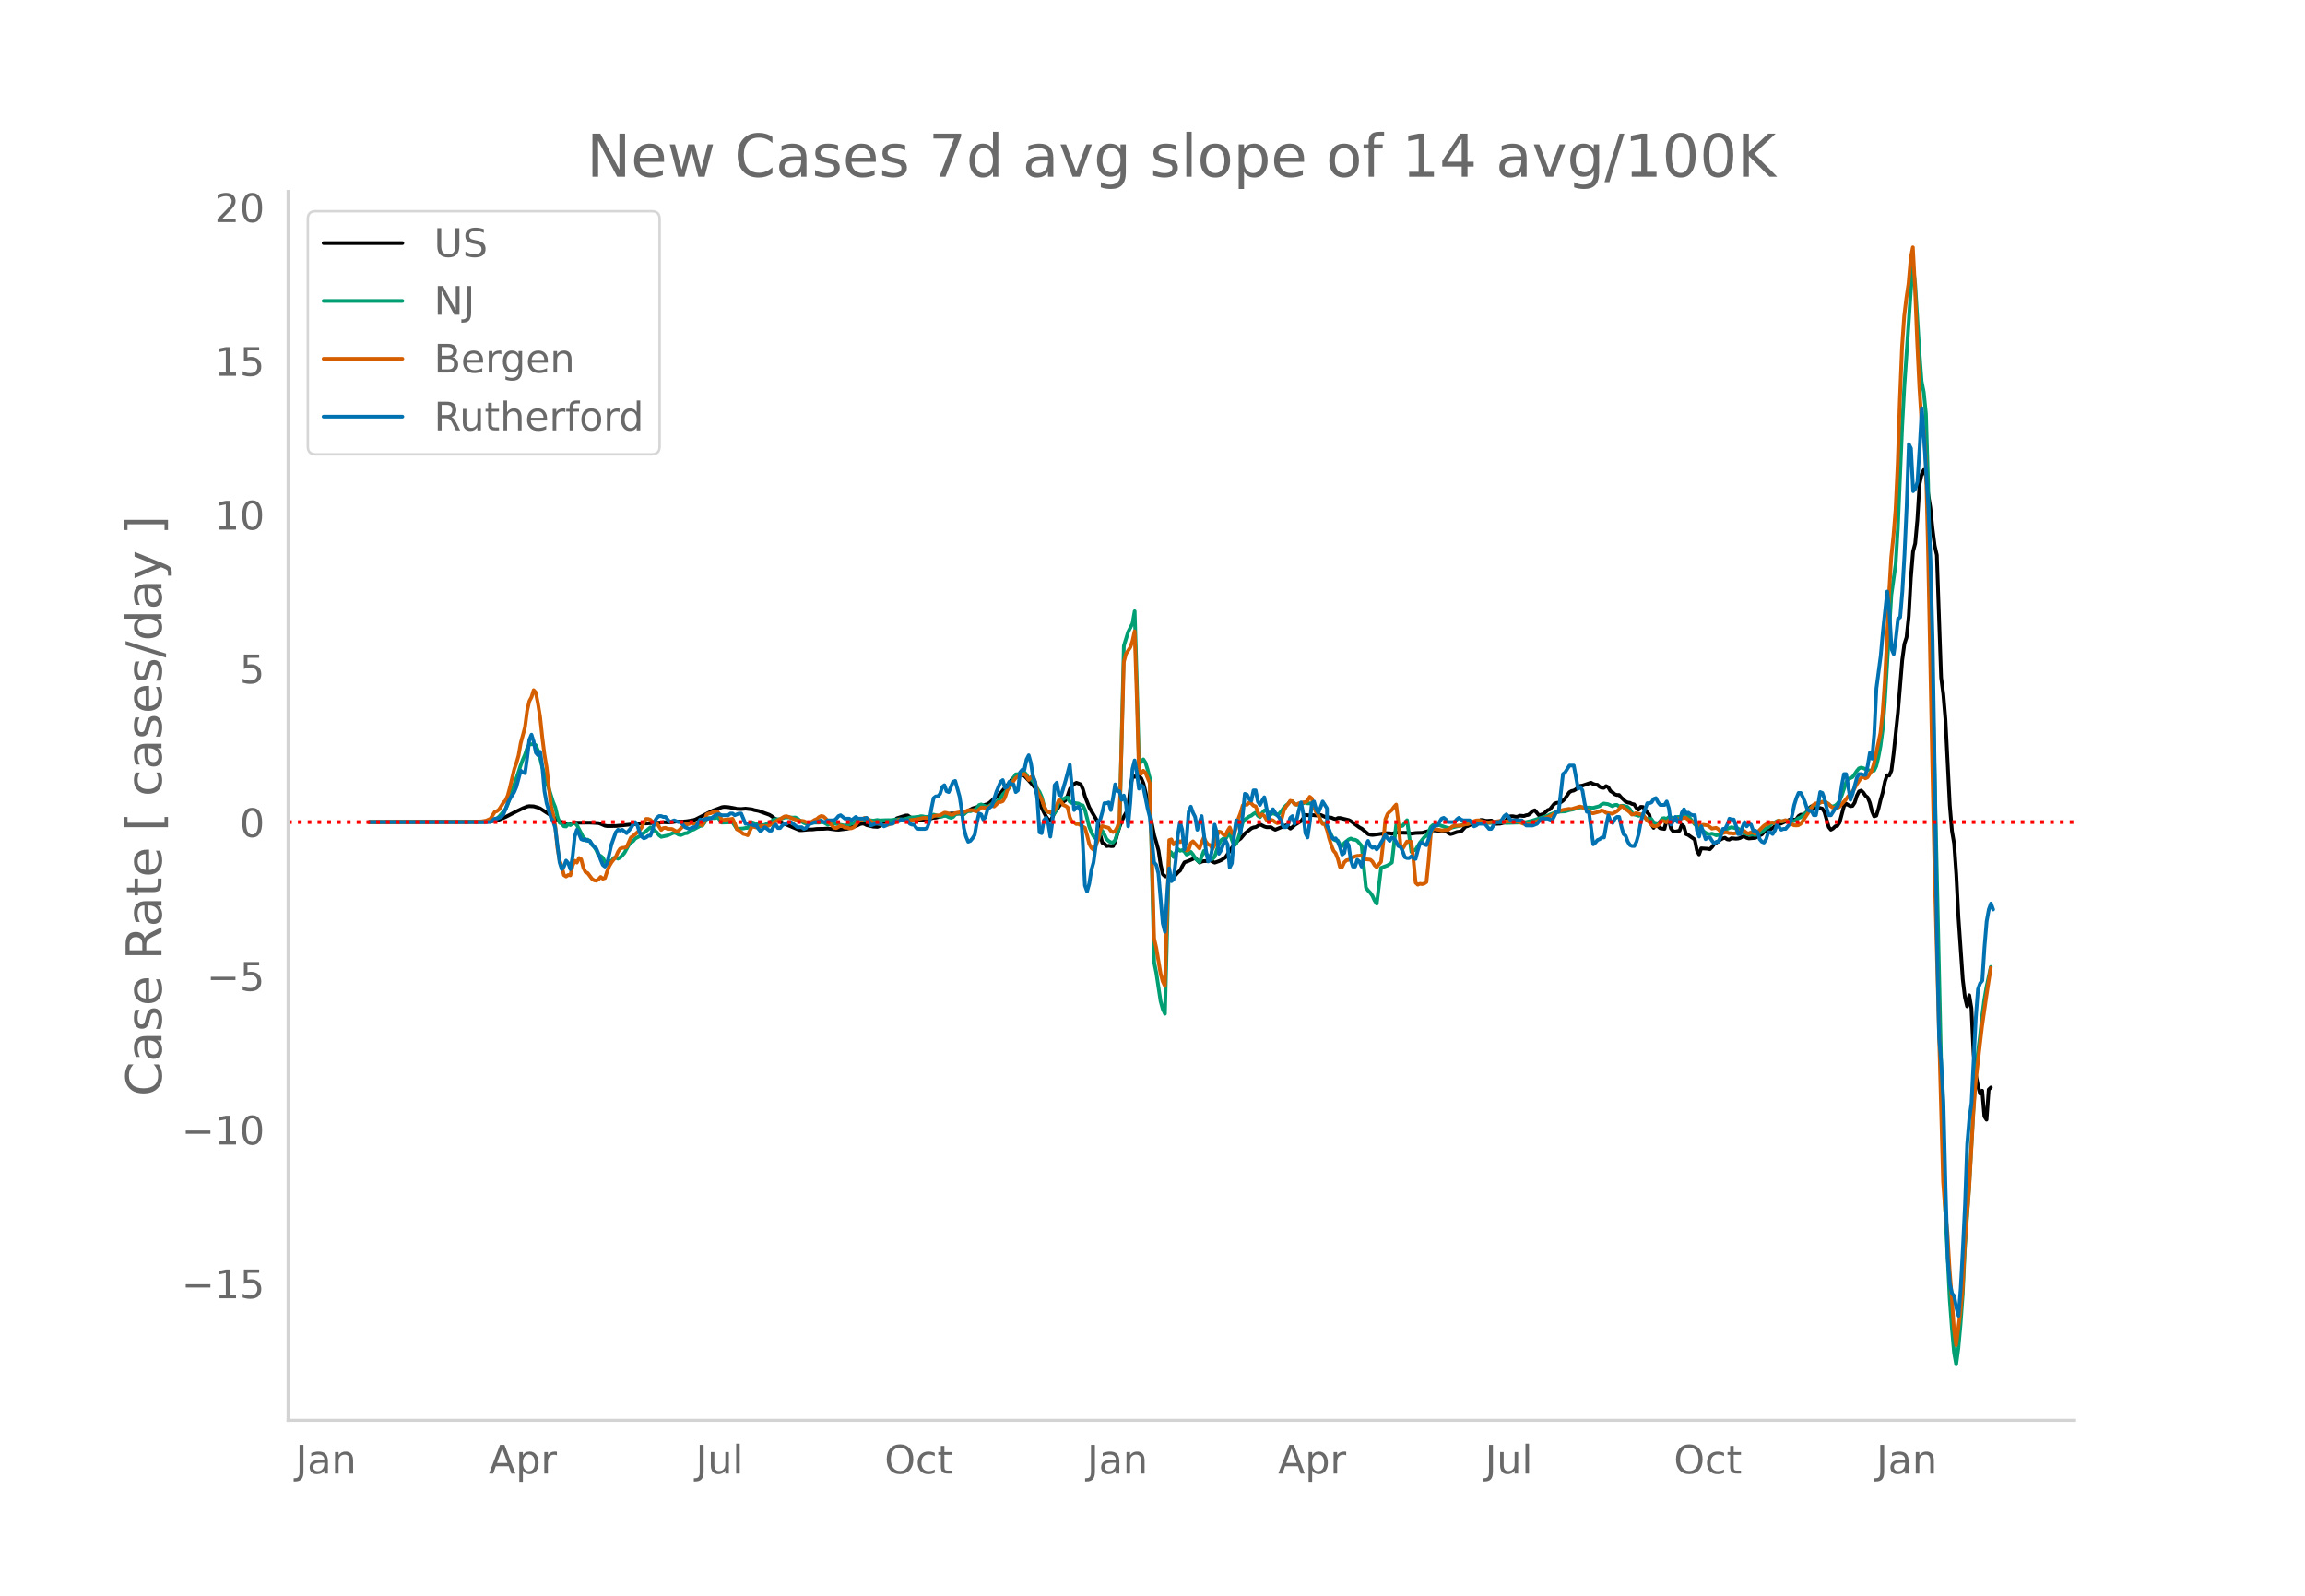 <svg height="864" viewBox="0 0 936 648" width="1248" xmlns="http://www.w3.org/2000/svg" xmlns:xlink="http://www.w3.org/1999/xlink"><defs><style>*{stroke-linecap:butt;stroke-linejoin:round}</style></defs><g id="figure_1"><path d="M0 648h936V0H0z" style="fill:#fff" id="patch_1"/><g id="axes_1"><path d="M117 576.72h725.4V77.76H117z" style="fill:none" id="patch_2"/><path clip-path="url(#pe0f7830729)" d="m149.973 333.818 46.54-.107 2.633-.124 1.757-.278 1.756-.47 2.634-1.086 4.39-2.266 2.635-1.272 1.756-.72.878-.144 1.756.08 1.757.5.878.36 5.268 3.397 2.635 1.812 2.634.866.878.173.878-.024 1.756-.441 6.147-.04 3.513.19.878.302 1.756.777.878.143 3.512-.035 10.538-1.078 1.756.043 2.634-.18 3.512-.211.879-.138 2.634.143 2.634-.39 2.635.031 1.756-.175 2.634-.446.878-.327 7.025-3.586 1.756-.617 1.756-.69.878-.141 1.757.106 2.634.466.878.24 1.756.055 1.756-.165 2.635.312.878.29 1.756.33 4.39 1.574.879.534.878.7 2.634 1.607 1.756.831 6.147 2.589.878.003 2.634-.271 1.757-.029 1.756-.208 2.634-.036 1.756-.118 3.513.45.878.041 3.512-.424.878-.255.878-.403.879-.26.878-.14 1.756-.856.878-.189.878.152.878.49 2.634.617 1.757.103 1.756-.756 1.756-.96 1.756-.06.878-.224 1.757-1.523 3.512-1.107.878-.031 1.756 1.261 2.635.567 2.634.021 1.756-.343.878-.363.878-.19.878-.052 4.39-1.121.879-.394.878-.165 2.634.03.879-.01.878.132.878-.18.878-.61 2.634-1.467 6.147-1.76.878-.653 1.756-1.586 1.756-1.307.878-.866.879-1.18 2.634-3.018.878-1.195.878-.869.878-.66.878-.4.878-.137.879.07.878.435 1.756 1.88 1.756 1.97.878 1.117 1.756 6.247 1.757 3.598.878 1.64.878 1.234.878.473.878-1.593.878-1.923.878-.962.878-1.39.878-1.047.878-.836.879-.572.878-1.985.878-2.604.878-1.252.878-.763.878-.49 1.756.64.878 1.897.878 3.049 1.757 4.48 3.512 6.006.878 4.874.878 3.46.878.368.878.951.879-.137.878.154.878-.021.878-1.954.878-3.183.878-2.764.878-2.255.878-1.896.878-1.544.879-2.67.878-7.712.878-4.68.878.55.878-.415.878.339.878.626.878 2.06.878 3.602 3.513 17.565.878 2.87.878 3.284.878 5.826.878 3.812.878.805.878.116.878-.188.879.667.878-.26 1.756-1.943.878-.736.878-1.8.878-1.517 1.756-.633 2.635-1.157 1.756 1.888.878-.426.878-.171.878-.027 1.756-.332.878.594.879.378 1.756-.617.878-.392 1.756-1.15 2.634-3.994 1.757-2.165.878-.843.878-.63 1.756-2.071 2.634-2.087.878-.347.879-.128 1.756-1.084 1.756.873.878.249 1.756-.008.878.628.878.421 1.757-.742 2.634-1.083 1.756 1.35.878-.647.878-.834 2.635-1.617 1.756-2.446 1.756.166.878-.148 1.756.177 1.757-.198 1.756.766 2.634.342.878.386.878.21.878-.476.878.004 3.513.843.878.457 3.512 2.59.879.447 2.634 2.228.878.237.878.077 1.756-.212 3.513-.501 1.756.059.878.139 1.756-.423 2.634.064 1.757.014.878.226.878.1 1.756-.244 2.634-.09 1.757-.51 1.756-.328.878-.135 1.756.114.878.269.878.133 1.756-.131.879.65.878.474.878-.211 1.756-.64 1.756-.258 1.756-1.91.879-.231.878-.45.878-.266.878.034.878-.095 1.756-1.725.878.02.878.284.878.077 1.757-.138 1.756 1.35 1.756-.081 1.756-.442 1.756-2.437.879-.146.878.01.878.197.878.024.878-.487 1.756.179.878-.334.878-.139.878-.653.879-.855.878-.365 1.756 2.128.878-.367.878-.235 1.756-1.59.878-.297 1.757-2.21.878-.414 1.756-.25.878-.619.878-.895 1.756-2.564.878-.507.878-.175.879-.482.878-.847.878-.583.878-.094 3.512-1.18.878.472.879.289.878.058.878.808.878.407.878.033.878-.706.878.457.878 1.546.878.504.878.798.879.316.878-.014.878 1.015 1.756 1.64.878.401.878.126.878.476.878.156.878 1.41.879.752.878-1.143.878.04.878.967.878 1.27.878.84.878 3.97.878 1.457.878-1.976.878 1.286.879.865 1.756.27.878-3.637.878-.686.878 4.126.878 1.12.878.165 1.756-.39.879-2.42.878.72.878 3.096.878.345 2.634 1.848.878 4.315.878 1.74.879-2.462 2.634.16.878.203.878-.893.878-1.219.878-.545 1.756-1.294.879-.461.878-.245.878.635.878.117.878-.567 1.756.196.878-.067.878-.215.878-.542.879-.142.878.593.878.264 2.634-.215.878-.588 1.756-.803.878-.932.879-.708.878-.372.878-.117.878-.453.878-.739.878-.536 1.756-.629 3.513-1.598.878-.167.878.32.878-.261.878-1.282.878-.575.878-.056.878-.41.879-.834.878-1.432.878-.7.878.692.878.355.878-.251.878-.09.878.241.878 1.351 1.757 6.176.878 1.063.878-.51.878-.86.878-.254.878-1.287 1.756-6.577.878-1.1 1.757 1.03.878-.129.878-1.328.878-2.798.878-1.737.878-.365.878.83.878 1.274.878.715.878 2.101.879 3.507.878 2.053.878-.298.878-2.802.878-3.626.878-3.039.878-4.324.878-2.621.878.166.878-2.056.879-6.806 1.756-16.713 1.756-21.345.878-6.52.878-2.721.878-8.466.878-15.682.879-10.658.878-3.336.878-9.628.878-14.408.878-4.133.878-1.667.878 2.578.878 7.305.878 5.412.878 8.523.879 6.894.878 3.885 1.756 49.8.878 6.6.878 10.452 1.756 34.733.878 10.442.878 5.085.879 12.546.878 17.343 1.756 25.277.878 7.281.878 3.691.878-4.54.878 5.267.878 18.54.878 8.319.879 4.539.878 3.3.878-1.205.878 10.465.878 1.326.878-12.27.878-.832h0" style="fill:none;stroke:#000;stroke-linecap:round;stroke-width:1.5" id="line2d_1"/><path clip-path="url(#pe0f7830729)" d="m149.973 333.816 45.661-.084 1.756-.1 1.756-.287 2.635-1.035.878-.694 2.634-3.068.878-1.952 1.756-5.403 2.635-7.741.878-2.741.878-2.324.878-1.99.878-2.676.878-1.491 1.756-.041.879.415.878 2.164.878 3.186.878 3.627.878 2.79.878 3.255.878 2.5 1.756 5.574.878 2.102.879 3.806.878 2.494.878.36.878 1.067.878.083.878-.999.878.443.878-.603.878-.256.879.852 2.634 5.093.878 1.213.878-.396.878.617.878 1.481.878.776.878 1.483.879 2.053.878.184.878.75.878 1.781.878-.02.878-.452.878.016.878-1.237.878-.133.878.427.879-.458.878-.863.878-1.03 1.756-3.193.878-.96.878-.618.878-1.062 1.756-.932.879-.848.878-.482 2.634-2.264.878.551 1.756 1.513.878 1.121.878.662 1.757-.39.878-.184 1.756-.806.878-.317.878.248.878.527.878.199 1.757-.714.878-.098.878-.522.878-.662.878-.264 2.634-1.438.878-.128.879-1.147.878-1.58.878-.376 1.756.01.878.014.878-.307.878.922.878 1.223 4.39-.159 1.757 2.742 2.634-.206.878-.178.879-.06.878-1.26.878-1.013 1.756.628.878.425 1.756.11.878-.124 2.635-1.488.878-.588.878-.229 1.756.043 1.756-.698 1.757-.111 1.756.165.878-.082.878.421.878.71 1.756 1.112.878.27.878.057 1.757-.46 2.634-.022.878-.181.878.018 1.756 1.033 1.757-.477.878-.023 1.756.368 2.634.517 3.513-1.063 1.756-1.31.878-.07.878.28h1.756l1.756-.017.878.147 1.757-.293.878.2 1.756-.092 1.756-.043.878.03 3.513-.388 1.756.05.878-.144 1.756-.608 1.756-.105 1.757-.164.878-.26.878.03.878.24 1.756-.031.878-.339.878-.54.878.221 1.757.589.878-.086.878-.33.878.178.878.447.878.269.878-.337.878-.98.878-.429.879-.084.878.146.878.274.878-.837.878-.565.878.147 1.756-.628.878-.663.878-1.22.879-.266 1.756.723.878.282 1.756-1.264.878-.122.878-.584 1.756-1.694.879-1.406 2.634-2.759.878-1.435.878-2.588.878-1.377.878-.058.878-.207.879-.354.878-.23.878 1.06.878 1.695.878.12.878.74.878 1.665 1.756 2.77.878 1.997.879 3.35.878 2.3.878.337.878.475.878.8.878-.695.878-1.825.878-2.845.878-1.271.878.264.879-.557.878-.137.878 1.755.878.5.878-.025 1.756.241.878.607.878.137.878 1.798 1.757 6.91.878 2.273.878 1.602.878.921.878.667.878-2.366.878-1.484.878 1.497.878 1.894.879.788.878.548.878.052.878-1.041 1.756-5.484 1.756-73.33 1.757-5.706 1.756-3.398.878-4.965.878 29.043.878 33.033 1.756-1.953.878 1.346.878 2.884.879 3.43 1.756 74.651.878 4.403 1.756 11.555.878 3.182.878 1.858 1.756-66.036.879.594.878 1.843.878-1.812.878-1.42.878.671.878-.274.878.582.878 1.239.878-.378.878-.713.879 1.08.878 1.438.878.958.878.693 1.756-4.535.878 1.157.878.832.878.043.878 1.196.879-.856.878-2.812.878-2.377.878-1.541.878-.687.878.213.878-1.458.878-.94.878 2.834.878 2.237.879-.898.878-2.387 1.756-6.175.878-1.168 1.756-1.249.878-.368.878-.703.879-.526.878 1.31.878.561.878-1.712.878-1.002.878-.012.878 1.016.878.489.878-.365 1.757.746.878-.72.878-.995.878-1.293.878-.898.878-.69.878-1.013.878.036.878 1.04.878.33.879-.217.878-.063 1.756-.622.878.349.878-.03.878.173.878 1.8 1.756 2.614.879 2.414.878 1.046.878-.03 3.512 6.618.878.468.878.056.878 1.67.879.588.878-1.293 1.756-1.415.878-.39.878.442.878.052.878.447 1.757 2.035 1.756 16.972.878 1.178.878.902.878 1.246.878 1.923.878 1.273 1.756-14.558 2.635-.988 1.756-1.185 1.756-15.479.878.292.878.487.878-.24 1.757-2.251 1.756 12.876.878-.534.878-.361 1.756-2.921 1.756-2.179.879-.553.878-1.565.878-2.016.878-.772.878-.1 1.756.137 3.513 1.208.878-.05 4.39-1.062.878-.426.878-.274 2.635-.187.878-.363.878-.165 1.756.147 2.634.325 2.635-.1 1.756-.278 1.756.063 1.756.256 6.147-.192 1.756-.13 2.635-.634 6.146-1.973.878-.438 1.757-.679.878-.371 1.756-.19 1.756-.073 1.756-.511 1.756-.335 1.757-.668 1.756-.15 1.756.174.878-.085 1.756.143 1.757-.467.878-.247.878-.712.878-.342 1.756.274 1.756.81.878-.464.879-.076.878.594.878-.196.878-.04 1.756.484.878.862.878 1.503.878.684.878.19.879.344.878-.185.878-.358.878 1.171.878.884.878-.292.878.135.878 1.21.878.74.878-.298.879-.655.878-1.253.878-.145.878.399.878-.805.878-.015.878.813.878-.593.878-.274.878-.01.879.12.878-1.101.878-.547 3.512 4.463.878.71.878 1.448.879.783.878-.14.878.678.878.503.878.105.878-.21.878.258.878.421.878-.16 2.635-1.76.878-.68 1.756-.69.878.181.878.305h.878l.878.687.878.829.879.314.878.472.878.29.878-.158.878.056.878.21.878-.272 1.756-.889 1.757-1.594.878-.396.878-1.026.878-.739.878-.151.878-.57.878-.257.878.384 1.756-.392.879.233.878.094.878-.123.878.015.878-.471.878-.704.878-.353 2.635-2.136 1.756-2.052 1.756-.936.878-.244.878-.575.878-.41.878.015.878.338 1.757 1.382.878.23.878-.376.878-.722.878-1.17.878-2.052 1.756-5.273.878-1.645.879-.261.878-.436.878-1.139.878-1.342.878-1.066.878-.337.878.236 1.756.706 1.757.462.878-.171.878-1.793.878-3.546.878-4.637.878-6.63.878-11.182 2.634-43.468 1.757-12.518.878-14.436 1.756-41.295.878-16.287 2.634-38.81.879-10.169.878 7.111 1.756 27.936.878 11.675.878 4.358.878 8.799.878 28.344 6.147 273.136.878 22.849 1.756 35.039.878 11.873.878 9.94.879 4.835.878-6.475.878-9.656.878-12.07.878-18.563 1.756-25.535 1.756-31.887.878-12.916.879-9.262.878-6.919.878-8.186.878-6.596.878-5.131 1.756-8.225h0" style="fill:none;stroke:#009e73;stroke-linecap:round;stroke-width:1.5" id="line2d_2"/><path clip-path="url(#pe0f7830729)" d="m149.973 333.816 42.149-.082 3.512-.205 1.756-.287 1.756-.78 1.757-2.773.878-.315.878-.676 1.756-2.76.878-.91.878-1.968.878-3.232 1.757-7.414.878-2.521.878-3.055.878-5.03 1.756-6.566.878-6.71.878-3.806.878-1.647.878-2.829.879.943.878 4.592.878 5.432.878 8.262.878 6.929.878 5.254 1.756 15.43.878 3.499.878 4.954.879 8.842.878 5.036.878 2.323.878 3.629.878.553.878-.615.878.137.878-3.943.878-1.988.879.751.878-1.865.878.526.878 3.464.878 1.736.878.41 1.756 2.344.878.587.878.158.879-.547.878-.977.878.71.878-.266.878-2.72.878-2.173.878-1.482 1.756-2.208.878-2.022.879-1.319.878-.321.878-.068.878-.28 1.756-3.875.878-.601 1.756-1.531.878-.759.879-1.223.878-2.009.878-1.428.878.02.878.329.878.895.878.663.878-.103 1.756 2.7.879-.766.878-.103.878.445 1.756.04 1.756.95.878-.232 2.635-2.644.878.006.878-.15.878-.52.878.48.878.218.878-.294.878.164.878.512.879-1.653.878-2.747.878-.403.878-.144.878-.423.878.082.878-.404.878 1.463.878 2.104 2.635-.335.878-.04.878-.185.878 1.75.878 2.528.878.498 1.756 1.394.878.171.879.376 1.756-3.574 1.756.41.878-.123.878-.369.878-.143.878.136.878-.02.879-.287 1.756-1.237.878-.396.878-.602.878-.369 1.756-1.059.878-.102.879.28 1.756.758 2.634.848.878-.007.878.116 1.756.793.879-.205 1.756-1.1.878-.356.878-.772.878-.444.878.17.878.766.878 1.08 1.757 1.838.878.936.878.144 1.756-1.053.878.28.878.595.878-.014.878.267.878-.007.879-.37.878-.826.878-1.414.878-.615.878-.315.878-.697.878.09.878.614.878.759.878.485.879.007 1.756.54.878.423.878.212.878-.24.878-.088 1.756-.731.878-.075.879-.697.878-.533 1.756.362.878.061 2.634-.362 1.757-.178 2.634-.594.878-.096 1.756.233 1.756-.889.878-.232 1.757-.157 1.756-1.025.878.082 1.756.704.878-.007.878-.588 1.757-.335.878-.184.878.116 1.756-.786 1.756-.04 1.756.56 1.757-1.613.878.027.878.144.878-.007.878-.656.878-.219.878.294.878-.772.878-1.039.878-.007.879-.341.878-1.422.878-2.74.878-1.981.878-.608.878-1.517.878-1.169.878-.56 2.635-1.046.878 1.094.878 1.318.878-1.195.878-.287.878 2.542.878 3.553.878 1.783.878 1.49.879 2.61.878 1.722.878.861.878.075.878-.061.878-.875 1.756-4.175.878.827.878 1.285.879.403.878.567.878 4.004.878 1.954.878.144.878.704.878-.069 2.634 1.606.879 2.993.878 3.567.878 1.6.878.75.878-1.632.878-2.235.878-3.71.878-2.07 2.635.75.878 1.258.878.438.878-.397.878-1.626.878-2.651 1.756-64.383.878-3.314 1.757-2.665.878-2.529.878-3.97.878 26.547.878 30.86.878.532.878-1.305.878.807 1.757 4.223 1.756 63.03.878 3.82 1.756 10.468.878 3.218.878 1.831 1.756-59.216.879-.294.878 2.036 1.756-1.633.878.717.878-.574.878 1.306.878 2.63.878-.266.878-2.713.879-.717 2.634 2.89.878-2.412.878-2.03.878 1.73.878 1.113.878.24.878 1.57.879-1.55.878-3.697.878-1.825.878.24.878.922.878.444.878-1.886.878-1.414.878 2.275.878.67 1.757-6.54.878-2.316.878-3.027.878-.314.878.034.878-.895.878.375.878.923.879.246.878 2.337.878 1.674.878-.738.878.642.878 1.517.878.902.878-.881.878.287.878.69.879.437.878-.205.878-1.483.878-3.375.878-1.626.878-1.114.878-1.299.878.199.878 1.223.878.11.879-.548.878.076.878-.438.878-.027.878-.642.878-1.593.878.725.878 3.355.878 2.248.878 1.408.879 1.886.878 1.448.878.082.878 2.337.878 3.478.878 2.747.878 2.194.878 1.032.878 2.227.878 3.355.879-.027.878-1.859.878-.84.878-.198.878-.37.878-.614.878-.41.878-.192 1.757-.123 1.756 1.504 1.756.143.878.745.878 1.53.878.82.878-1.222.878-.97.879-7.818.878-9.47.878-2.146.878-.916.878-.738.878-1.223.878-.97.878 7.195.878 9.259.878 1.476 1.757-2.89 1.756.136.878 7.373.878 9.204.878.807.878-.39.878.15.878-.239.879-.621.878-8.624.878-10.755.878-2.31.878.253 1.756.28.878.212 2.635-.246.878-.588.878-.779.878-.294 2.634-.048 1.756-.533.879-.054.878-.253 1.756-.977.878-.267.878-.068 3.512.861.879-.014.878-.157.878-.034 2.634-.43 2.634.232 3.513-.075.878.054 2.634.991.878.116 1.756-.198.879-.178 7.902-3.17 1.757-1.326 2.634-.881 2.634-.458.878.116 3.513-1.06.878.288 1.756.902.878.588.878.758.878.24 2.635-.705.878-.505.878.28.878.697 2.634.39 1.757-.95.878-.732.878-1.38.878.308.878.895.878.485.878.717.878.991.878-.157.878-.458 1.757.574.878-.061 1.756 2.412.878.758.878.998.878.642.878.103.878-.403 1.757-1.9.878.246.878.43.878-.738.878-.533.878.52 2.634-.752.879-.061.878-.335.878.048.878.69 2.634 1.353.878-.178.878.8.879.642.878-.492 1.756.266.878.568.878.724 1.756-.294.878.554.878.922.879.71.878-.327.878-.041.878.362.878.014.878.15.878-.178.878-.608 1.756-.396.879.102.878.745.878.3.878-.43.878-.054.878.56.878-.314.878-1.107 1.756-1.743.879-.622.878-.15.878-.567.878-.103.878.349 1.756-1.135.878.356.878-.096.878-.396.879.273.878.601.878.738.878.492.878.048.878-.068.878-.533.878-1.093 4.39-6.642.879-.595.878-.048 1.756-.54.878.055.878.212.879.52.878.942.878.568 1.756.143.878-.471 2.634-2.98.878-1.237 1.757-1.879.878-1.373.878-1.613 1.756-2.603.878-.581.878.69.878-.355 1.757-2.795.878-2.959 2.634-12.28.878-8.124.878-12.443.878-16.646.878-19.502.878-14.746.879-8.378.878-10.837.878-18.82.878-26.02.878-21.293.878-12.504.878-7.312.878-5.979.878-10.12.879-4.51.878 16.407.878 22.064.878 18.286.878 13.817.878 3.56.878 12.846.878 35.014 1.756 88.477.879 40.972 3.512 128.09.878 11.957.878 8.706.878 15.033.878 11.083.878 12.833.879 6.676 1.756-13.57.878-8.685.878-18.115.878-12.061.878-10.53 1.756-31.577.878-12.067 1.757-15.368.878-7.476 1.756-12.313 1.756-11.466h0" style="fill:none;stroke:#d55e00;stroke-linecap:round;stroke-width:1.5" id="line2d_3"/><path clip-path="url(#pe0f7830729)" d="M149.973 333.816h49.173l1.757-1.392h.878l1.756-.696.878-1.044.878-2.089.878-2.436.878-1.74 1.757-2.784.878-2.088 1.756-6.613.878.696.878.348.878-6.264.878-7.309.878-2.088.878 2.784.879 4.525.878 1.044.878-1.393.878 5.917.878 10.093.878 4.872 1.756 5.917.878 1.392.878 2.784 1.757 13.921.878 2.784.878-1.044.878-2.436.878 1.044.878 2.436.878-4.872.878-8.353.879-2.784.878 1.74.878 2.088.878.348.878-.348.878.696h.878l.878 1.393.878 1.044.878.696.879 2.088.878 2.436.878 2.088.878.696.878-1.392 1.756-7.656 1.756-4.873.878-1.044.879.348.878-.348 1.756 1.392 1.756-2.088.878-1.392.878-1.044.878 1.392.878 2.784.879 1.74.878.696.878-.348.878-.696h.878l.878-2.436.878-3.48.878-1.392.878-.696h.878l.879.348h.878l1.756 2.088 1.756-.696 1.756.696h.878l1.757 2.088 1.756.696 1.756-.696h.878l.878-1.74.878-1.392.878.348 1.757-.696h1.756l1.756-1.392.878-.348h.878l.878.348h2.635l.878-.696h.878l.878.696 1.756-.696h.878l1.756 4.176h1.757l1.756.696h.878l.878 1.392.878 1.044.878-1.044.878-.696 1.757 1.392h.878l.878-1.74.878-.696.878 1.392h.878l.878-1.044.878-.696h.878l.879-.696h.878l2.634 2.088h1.756l.878.696.878-.348.878-1.392 2.635-1.044h.878l1.756-.696.878.696h.878l.878-.696h2.635l.878-.696.878-1.044.878-.348 1.756 1.392h1.756l.878.696 1.757-1.392.878.696h2.634l.878-.348.878 1.392.878 1.74 1.757-.696h1.756l.878.348.878.696.878-.348.878-.696h1.756l.878-1.044h1.757l.878-.696.878.348h1.756l.878 1.392.878.348h.878l.879 1.392.878.348h2.634l.878-.348.878-2.436.878-5.569.878-4.176.878-.696h.879l.878-1.044.878-2.784.878-.696.878 2.436.878.348 1.756-4.177.878-.348 1.757 6.265.878 5.568.878 7.309.878 3.48.878 2.088.878-.348.878-1.044.878-1.392.878-4.872.878-3.828.879.348.878 2.088.878-1.044.878-3.133 1.756-1.392 1.756-5.568 1.756-4.177.879-.696.878 3.133.878-.348.878-2.089.878 1.045h.878l.878 3.132.878-.696.878-7.309.879-1.044h.878l.878-4.176.878-1.74.878 3.132.878 5.568.878 2.088.878 7.31.878 13.224.878.348.879-5.22.878-1.044.878 2.088.878 5.568.878-6.264.878-14.617.878-1.045.878 4.873.878.348 1.757-5.917 1.756-6.612 1.756 18.445.878-1.044.878-.348.878 1.74.878 12.877.878 17.402.879 2.436.878-3.132.878-5.569.878-3.132.878-6.612.878-10.093.878-.348.878-3.133.878-3.828h.878l.879-.348.878 3.132.878-4.872.878-5.568.878 2.784h.878l.878 3.48.878-1.74.878 3.48.879 9.049.878-9.745.878-13.573.878-3.48.878 4.872.878 6.613.878-1.392.878.696 1.756 8.7.879 3.48 1.756 18.446.878 1.044.878 3.48 1.756 20.186.878 3.48.878-14.617.878-11.137.879 5.22.878-.695.878-7.657.878-10.44.878-5.221.878 3.132.878 8.005.878-3.829.878-11.485.878-2.088.879 2.436.878 1.74.878 5.221.878-3.132.878-2.436 1.756 13.92.878 4.525.878-.696.878-5.22.879-9.05.878 3.133.878 8.7.878-1.391.878-2.436.878-1.74.878 1.74.878 9.396.878-1.74.878-11.137.879-6.264.878.348.878 4.872.878-7.308.878-8.701.878.348.878 1.74.878.696.878-4.176h.879l.878 4.524.878 1.392.878-1.74.878-1.392 1.756 8.7.878-2.436.878-1.392.878 1.392 1.757 2.089.878 2.088.878 1.74h.878l.878-1.044.878-2.784.878-.696.878 3.132.878-1.74.879-3.829.878-3.132.878 4.525.878 8.004.878 1.74.878-5.916.878-8.005.878-.696.878 3.132.878 1.392.879-2.088.878-2.436 1.756 2.784v6.96l.878 1.741.878 2.784.878 1.044.878-.348.878 1.392.878 2.089.879 3.132.878-.696.878-4.525.878 1.393.878 5.916.878 2.784h.878l.878-2.784.878.696.879 2.088.878-3.48.878-5.22.878-1.74.878 2.088.878.696.878-.348.878 1.044.878-1.044.878-1.74.879-1.393.878-1.74.878 1.392.878 1.044.878-1.392.878.348.878 1.392.878 1.74.878.349.878 1.74.879 2.436.878.348h.878l.878-.696.878.696.878.348.878-3.48.878-2.784.878-.349.878.697.879.348.878-2.437.878-3.132.878-1.74.878-.696h.878l1.756-2.784.878-.348.878.696.879 1.044h2.634l.878-1.044.878-.696.878.696.878.348h2.635l.878 1.044.878 1.392.878-.348.878-.696h2.634l1.757 2.088h.878l1.756-2.784h1.756l.878-1.044.878-1.392.878-.696.878 1.044.879 1.392H618l1.756 2.088h2.635l1.756-.696 1.756-2.088h2.634l1.756.696 1.757-3.48h.878l1.756-15.314.878-.696 1.756-2.784h1.756l1.757 9.397.878-.696.878 1.392.878 5.22.878 3.48h.878l1.756 13.226.879-.697.878-1.044.878-.348.878-.696h.878l.878-4.872.878-4.176.878 2.436.878.696.878-1.74.879-.696h.878l.878 3.828.878 3.132.878.696.878 2.436.878 1.393.878.348h.878l.878-1.74.879-3.133.878-4.872.878-3.132.878-2.089.878-2.436h.878l.878-.348.878-1.392.878-.348.878 1.74.879 1.044h1.756l.878-1.392.878 2.784.878 6.613.878-1.392.878-1.74.878 2.088h.878l.879-3.829.878-1.392.878 1.74.878-.348.878.697.878.348h.878l.878 6.264.878 2.436.879-4.176 1.756 5.22.878-.696h.878l.878 1.392.878 1.045.878-.697h.878l.878-2.436.879-2.784h.878l.878-1.74.878-2.436.878.348h.878l.878 2.436.878 3.48h.878l.878-2.784.879-2.088.878 1.74.878-1.044.878.348.878 2.436h.878l.878.696.878 2.784.878 1.044.878.348.879-1.392.878-2.784h.878l.878.696.878-1.392.878-2.436 1.756 2.088.878-.348h.878l1.757-2.088.878-3.48.878-4.177.878-2.784.878-2.088h.878l.878 1.74.878 2.088.879 2.784.878.696h.878l.878 1.74h.878l.878-4.176.878-5.22.878.348.878 2.436.878 3.828.879 2.785h.878l1.756-2.785.878-.696.878-2.436.878-6.264.878-4.525h.878l1.757 10.441.878-2.436 1.756-6.613.878-1.392h.878l.878.348h.878l.878-3.828.878-5.22.879 2.436.878-10.093.878-18.446 1.756-13.225.878-9.745 1.756-16.357.878 8.005.878 15.313.879 2.088.878-6.264.878-8.005.878-.696.878-10.44.878-14.966.878-19.49.878-25.406.878 1.74.879 17.402.878-1.044.878-2.784.878-13.922.878-16.009.878 11.485 1.756 28.538.878 21.23.878 33.063.879 54.64.878 66.474.878 40.023.878 10.44.878 15.662.878 35.499.878 28.19.878 10.441.878 3.828.878 1.045.879 4.872.878 3.132.878-11.137.878-16.009.878-18.098.878-24.362.878-10.44.878-6.265 1.756-34.803.879-11.485.878-2.436.878-1.044.878-13.573.878-10.44.878-4.873.878-2.436.878 2.436h0" style="fill:none;stroke:#0072b2;stroke-linecap:round;stroke-width:1.5" id="line2d_4"/><path clip-path="url(#pe0f7830729)" d="M117 333.816h725.4" style="fill:none;stroke:red;stroke-dasharray:1.5,2.475;stroke-dashoffset:0;stroke-width:1.5" id="line2d_5"/><path d="M117 576.72V77.76" style="fill:none;stroke:#d3d3d3;stroke-linecap:square;stroke-linejoin:miter;stroke-width:1.25" id="patch_3"/><path d="M117 576.72h725.4" style="fill:none;stroke:#d3d3d3;stroke-linecap:square;stroke-linejoin:miter;stroke-width:1.25" id="patch_4"/><g id="matplotlib.axis_1"><g id="xtick_1"><g style="fill:#696969" transform="matrix(.16 0 0 -.16 120.078 598.378)" id="text_1"><defs><path d="M9.813 72.906h9.859V5.078q0-13.187-5-19.14-5-5.954-16.094-5.954h-3.75v8.297h3.078q6.531 0 9.219 3.672Q9.813-4.39 9.813 5.078z" id="DejaVuSans-74"/><path d="M34.281 27.484q-10.89 0-15.093-2.484-4.204-2.484-4.204-8.5 0-4.781 3.157-7.594 3.156-2.797 8.562-2.797 7.485 0 12 5.297 4.516 5.297 4.516 14.078v2zm17.922 3.72V0H43.22v8.297Q40.14 3.328 35.547.953q-4.594-2.375-11.234-2.375-8.391 0-13.36 4.719Q6 8.016 6 15.922q0 9.219 6.172 13.906 6.187 4.688 18.437 4.688h12.61v.89q0 6.203-4.078 9.594-4.078 3.39-11.453 3.39-4.688 0-9.141-1.124-4.438-1.125-8.531-3.375v8.312q4.921 1.906 9.562 2.844 4.64.953 9.031.953 11.875 0 17.735-6.156 5.86-6.14 5.86-18.64z" id="DejaVuSans-97"/><path d="M54.89 33.016V0h-8.984v32.719q0 7.765-3.031 11.61-3.031 3.858-9.078 3.858-7.281 0-11.484-4.64-4.204-4.625-4.204-12.64V0H9.08v54.688h9.03v-8.5q3.235 4.937 7.594 7.374Q30.078 56 35.797 56q9.422 0 14.25-5.828 4.844-5.828 4.844-17.156z" id="DejaVuSans-110"/></defs><use xlink:href="#DejaVuSans-74"/><use x="29.492" xlink:href="#DejaVuSans-97"/><use x="90.771" xlink:href="#DejaVuSans-110"/></g></g><g id="xtick_2"><g style="fill:#696969" transform="matrix(.16 0 0 -.16 198.478 598.378)" id="text_2"><defs><path d="M34.188 63.188 20.797 26.906h26.812zm-5.579 9.718h11.188L67.578 0h-10.25l-6.64 18.703h-32.86L11.188 0H.78z" id="DejaVuSans-65"/><path d="M18.11 8.203v-29H9.077v75.484h9.031v-8.296q2.844 4.875 7.157 7.234Q29.594 56 35.594 56q9.968 0 16.187-7.906 6.235-7.907 6.235-20.797T51.78 6.484q-6.218-7.906-16.187-7.906-6 0-10.328 2.375-4.313 2.375-7.157 7.25zm30.578 19.094q0 9.906-4.079 15.547-4.078 5.64-11.203 5.64-7.14 0-11.218-5.64-4.079-5.64-4.079-15.547 0-9.906 4.078-15.547 4.079-5.64 11.22-5.64 7.124 0 11.202 5.64t4.078 15.547z" id="DejaVuSans-112"/><path d="M41.11 46.297q-1.516.875-3.297 1.281Q36.03 48 33.89 48q-7.625 0-11.703-4.953-4.079-4.953-4.079-14.234V0H9.08v54.688h9.03v-8.5q2.844 4.984 7.375 7.39Q30.031 56 36.531 56q.922 0 2.047-.125 1.125-.11 2.484-.36z" id="DejaVuSans-114"/></defs><use xlink:href="#DejaVuSans-65"/><use x="68.408" xlink:href="#DejaVuSans-112"/><use x="131.885" xlink:href="#DejaVuSans-114"/></g></g><g id="xtick_3"><g style="fill:#696969" transform="matrix(.16 0 0 -.16 282.573 598.378)" id="text_3"><defs><path d="M8.5 21.578v33.11h8.984V21.922q0-7.766 3.016-11.656 3.031-3.875 9.094-3.875 7.265 0 11.484 4.64 4.234 4.64 4.234 12.656v31h8.985V0h-8.984v8.406Q42.047 3.422 37.718 1q-4.313-2.422-10.032-2.422-9.421 0-14.312 5.86Q8.5 10.296 8.5 21.578zM31.11 56z" id="DejaVuSans-117"/><path d="M9.422 75.984h8.984V0H9.422z" id="DejaVuSans-108"/></defs><use xlink:href="#DejaVuSans-74"/><use x="29.492" xlink:href="#DejaVuSans-117"/><use x="92.871" xlink:href="#DejaVuSans-108"/></g></g><g id="xtick_4"><g style="fill:#696969" transform="matrix(.16 0 0 -.16 359.178 598.378)" id="text_4"><defs><path d="M39.406 66.219q-10.75 0-17.078-8.016-6.312-8-6.312-21.828 0-13.766 6.312-21.781 6.328-8 17.078-8 10.735 0 17.016 8 6.281 8.015 6.281 21.781 0 13.828-6.281 21.828-6.281 8.016-17.016 8.016zm0 8q15.328 0 24.5-10.281 9.188-10.282 9.188-27.563 0-17.234-9.188-27.516-9.172-10.28-24.5-10.28-15.375 0-24.593 10.25-9.204 10.265-9.204 27.546t9.204 27.563q9.218 10.28 24.593 10.28z" id="DejaVuSans-79"/><path d="M48.781 52.594v-8.407q-3.812 2.11-7.64 3.157-3.828 1.047-7.735 1.047-8.75 0-13.593-5.547-4.829-5.532-4.829-15.547 0-10.016 4.829-15.563 4.843-5.53 13.593-5.53 3.907 0 7.735 1.046 3.828 1.047 7.64 3.156V2.094Q45.016.344 40.984-.531q-4.015-.89-8.562-.89-12.36 0-19.64 7.765-7.266 7.765-7.266 20.953 0 13.375 7.343 21.031Q20.22 56 33.016 56q4.14 0 8.093-.86 3.953-.843 7.672-2.546z" id="DejaVuSans-99"/><path d="M18.313 70.219V54.688h18.5v-6.985h-18.5V18.016q0-6.688 1.828-8.594 1.828-1.906 7.453-1.906h9.218V0h-9.218q-10.407 0-14.36 3.875-3.953 3.89-3.953 14.14v29.688H2.687v6.984h6.594V70.22z" id="DejaVuSans-116"/></defs><use xlink:href="#DejaVuSans-79"/><use x="78.711" xlink:href="#DejaVuSans-99"/><use x="133.691" xlink:href="#DejaVuSans-116"/></g></g><g id="xtick_5"><g style="fill:#696969" transform="matrix(.16 0 0 -.16 441.463 598.378)" id="text_5"><use xlink:href="#DejaVuSans-74"/><use x="29.492" xlink:href="#DejaVuSans-97"/><use x="90.771" xlink:href="#DejaVuSans-110"/></g></g><g id="xtick_6"><g style="fill:#696969" transform="matrix(.16 0 0 -.16 518.985 598.378)" id="text_6"><use xlink:href="#DejaVuSans-65"/><use x="68.408" xlink:href="#DejaVuSans-112"/><use x="131.885" xlink:href="#DejaVuSans-114"/></g></g><g id="xtick_7"><g style="fill:#696969" transform="matrix(.16 0 0 -.16 603.08 598.378)" id="text_7"><use xlink:href="#DejaVuSans-74"/><use x="29.492" xlink:href="#DejaVuSans-117"/><use x="92.871" xlink:href="#DejaVuSans-108"/></g></g><g id="xtick_8"><g style="fill:#696969" transform="matrix(.16 0 0 -.16 679.685 598.378)" id="text_8"><use xlink:href="#DejaVuSans-79"/><use x="78.711" xlink:href="#DejaVuSans-99"/><use x="133.691" xlink:href="#DejaVuSans-116"/></g></g><g id="xtick_9"><g style="fill:#696969" transform="matrix(.16 0 0 -.16 761.97 598.378)" id="text_9"><use xlink:href="#DejaVuSans-74"/><use x="29.492" xlink:href="#DejaVuSans-97"/><use x="90.771" xlink:href="#DejaVuSans-110"/></g></g></g><g id="matplotlib.axis_2"><g id="ytick_1"><g style="fill:#696969" transform="matrix(.16 0 0 -.16 73.733 527.172)" id="text_10"><defs><path d="M10.594 35.5h62.593v-8.297H10.594z" id="DejaVuSans-8722"/><path d="M12.406 8.297h16.11v55.625l-17.532-3.516v8.985l17.438 3.515h9.86V8.296H54.39V0H12.406z" id="DejaVuSans-49"/><path d="M10.797 72.906h38.719v-8.312H19.828v-17.86q2.14.735 4.281 1.094 2.157.36 4.313.36 12.203 0 19.328-6.688 7.14-6.688 7.14-18.11 0-11.765-7.328-18.296-7.328-6.516-20.656-6.516-4.593 0-9.36.781-4.75.782-9.827 2.344v9.922q4.39-2.39 9.078-3.563 4.687-1.171 9.906-1.171 8.453 0 13.375 4.437 4.938 4.438 4.938 12.063 0 7.609-4.938 12.047-4.922 4.453-13.375 4.453-3.953 0-7.89-.875-3.922-.875-8.016-2.735z" id="DejaVuSans-53"/></defs><use xlink:href="#DejaVuSans-8722"/><use x="83.789" xlink:href="#DejaVuSans-49"/><use x="147.412" xlink:href="#DejaVuSans-53"/></g></g><g id="ytick_2"><g style="fill:#696969" transform="matrix(.16 0 0 -.16 73.733 464.746)" id="text_11"><defs><path d="M31.781 66.406q-7.61 0-11.453-7.5Q16.5 51.422 16.5 36.375q0-14.984 3.828-22.484 3.844-7.5 11.453-7.5 7.672 0 11.5 7.5 3.844 7.5 3.844 22.484 0 15.047-3.844 22.531-3.828 7.5-11.5 7.5zm0 7.813q12.266 0 18.735-9.703 6.468-9.688 6.468-28.141 0-18.406-6.468-28.11-6.47-9.687-18.735-9.687-12.25 0-18.718 9.688-6.47 9.703-6.47 28.109 0 18.453 6.47 28.14Q19.53 74.22 31.78 74.22z" id="DejaVuSans-48"/></defs><use xlink:href="#DejaVuSans-8722"/><use x="83.789" xlink:href="#DejaVuSans-49"/><use x="147.412" xlink:href="#DejaVuSans-48"/></g></g><g id="ytick_3"><g style="fill:#696969" transform="matrix(.16 0 0 -.16 83.912 402.32)" id="text_12"><use xlink:href="#DejaVuSans-8722"/><use x="83.789" xlink:href="#DejaVuSans-53"/></g></g><g id="ytick_4"><use xlink:href="#DejaVuSans-48" style="fill:#696969" transform="matrix(.16 0 0 -.16 97.32 339.895)" id="text_13"/></g><g id="ytick_5"><use xlink:href="#DejaVuSans-53" style="fill:#696969" transform="matrix(.16 0 0 -.16 97.32 277.469)" id="text_14"/></g><g id="ytick_6"><g style="fill:#696969" transform="matrix(.16 0 0 -.16 87.14 215.043)" id="text_15"><use xlink:href="#DejaVuSans-49"/><use x="63.623" xlink:href="#DejaVuSans-48"/></g></g><g id="ytick_7"><g style="fill:#696969" transform="matrix(.16 0 0 -.16 87.14 152.618)" id="text_16"><use xlink:href="#DejaVuSans-49"/><use x="63.623" xlink:href="#DejaVuSans-53"/></g></g><g id="ytick_8"><g style="fill:#696969" transform="matrix(.16 0 0 -.16 87.14 90.192)" id="text_17"><defs><path d="M19.188 8.297h34.421V0H7.33v8.297q5.609 5.812 15.296 15.594 9.703 9.797 12.188 12.64 4.734 5.313 6.609 9 1.89 3.688 1.89 7.25 0 5.813-4.078 9.469-4.078 3.672-10.625 3.672-4.64 0-9.797-1.61-5.14-1.609-11-4.89v9.969Q13.767 71.78 18.938 73q5.188 1.219 9.485 1.219 11.328 0 18.062-5.672 6.735-5.656 6.735-15.125 0-4.5-1.688-8.531-1.672-4.016-6.125-9.485-1.218-1.422-7.765-8.187-6.532-6.766-18.453-18.922z" id="DejaVuSans-50"/></defs><use xlink:href="#DejaVuSans-50"/><use x="63.623" xlink:href="#DejaVuSans-48"/></g></g><g style="fill:#696969" transform="matrix(0 -.2 -.2 0 65.573 445.117)" id="text_18"><defs><path d="M64.406 67.281v-10.39q-4.984 4.64-10.625 6.922-5.64 2.296-11.984 2.296-12.5 0-19.14-7.64-6.641-7.64-6.641-22.094 0-14.406 6.64-22.047 6.64-7.64 19.14-7.64 6.345 0 11.985 2.296 5.64 2.297 10.625 6.938V5.609Q59.234 2.094 53.437.33q-5.78-1.75-12.218-1.75-16.563 0-26.094 10.124-9.516 10.14-9.516 27.672 0 17.578 9.516 27.703 9.531 10.14 26.094 10.14 6.531 0 12.312-1.734 5.797-1.734 10.875-5.203z" id="DejaVuSans-67"/><path d="M44.281 53.078v-8.5q-3.797 1.953-7.906 2.922-4.094.984-8.5.984-6.688 0-10.031-2.047-3.344-2.046-3.344-6.156 0-3.125 2.39-4.906 2.391-1.781 9.626-3.39l3.078-.688q9.562-2.047 13.593-5.781 4.032-3.735 4.032-10.422 0-7.625-6.032-12.078-6.03-4.438-16.578-4.438-4.39 0-9.156.86Q10.688.296 5.422 2v9.281q4.984-2.594 9.812-3.89 4.829-1.282 9.579-1.282 6.343 0 9.75 2.172 3.421 2.172 3.421 6.125 0 3.656-2.468 5.61-2.453 1.953-10.813 3.765l-3.125.735q-8.344 1.75-12.062 5.39-3.704 3.64-3.704 9.985 0 7.718 5.47 11.906Q16.75 56 26.811 56q4.97 0 9.36-.734 4.406-.72 8.11-2.188z" id="DejaVuSans-115"/><path d="M56.203 29.594v-4.39H14.891q.593-9.282 5.593-14.142 5-4.859 13.938-4.859 5.172 0 10.031 1.266 4.86 1.265 9.656 3.812v-8.5Q49.266.734 44.187-.344 39.11-1.422 33.892-1.422q-13.094 0-20.735 7.61-7.64 7.625-7.64 20.625 0 13.421 7.25 21.296Q20.016 56 32.328 56q11.031 0 17.453-7.11 6.422-7.093 6.422-19.296zm-8.984 2.64q-.094 7.36-4.125 11.75-4.032 4.407-10.672 4.407-7.516 0-12.031-4.25-4.516-4.25-5.203-11.97z" id="DejaVuSans-101"/><path d="M44.39 34.188q3.172-1.079 6.172-4.594 3-3.516 6.032-9.672L66.609 0H56l-9.313 18.703q-3.624 7.328-7.015 9.719-3.39 2.39-9.25 2.39h-10.75V0h-9.86v72.906h22.266q12.5 0 18.656-5.234 6.157-5.219 6.157-15.766 0-6.89-3.203-11.437-3.204-4.532-9.297-6.282zM19.673 64.797V38.922h12.406q7.125 0 10.766 3.297 3.64 3.297 3.64 9.687 0 6.39-3.64 9.64-3.64 3.25-10.766 3.25z" id="DejaVuSans-82"/><path d="M8.594 75.984h20.703V69H17.578V-6.203h11.719v-6.984H8.594z" id="DejaVuSans-91"/><path d="M25.39 72.906h8.297L8.297-9.28H0z" id="DejaVuSans-47"/><path d="M45.406 46.39v29.594h8.985V0h-8.985v8.203Q42.578 3.328 38.25.953q-4.313-2.375-10.375-2.375-9.906 0-16.14 7.906-6.22 7.922-6.22 20.813 0 12.89 6.22 20.797Q17.968 56 27.874 56q6.063 0 10.375-2.375 4.328-2.36 7.156-7.234zm-30.61-19.093q0-9.906 4.079-15.547 4.078-5.64 11.203-5.64 7.125 0 11.219 5.64 4.11 5.64 4.11 15.547 0 9.906-4.11 15.547-4.094 5.64-11.219 5.64-7.125 0-11.203-5.64-4.078-5.64-4.078-15.547z" id="DejaVuSans-100"/><path d="M32.172-5.078q-3.797-9.766-7.422-12.735-3.61-2.984-9.656-2.984H7.906v7.516h5.282q3.703 0 5.75 1.765Q21-9.766 23.483-3.219l1.61 4.094-22.11 53.813H12.5l17.094-42.766 17.093 42.766h9.516z" id="DejaVuSans-121"/><path d="M30.422 75.984v-89.171H9.719v6.984H21.39V69H9.719v6.984z" id="DejaVuSans-93"/></defs><use xlink:href="#DejaVuSans-67"/><use x="69.824" xlink:href="#DejaVuSans-97"/><use x="131.104" xlink:href="#DejaVuSans-115"/><use x="183.203" xlink:href="#DejaVuSans-101"/><use x="244.727" xlink:href="#DejaVuSans-32"/><use x="276.514" xlink:href="#DejaVuSans-82"/><use x="343.746" xlink:href="#DejaVuSans-97"/><use x="405.025" xlink:href="#DejaVuSans-116"/><use x="444.234" xlink:href="#DejaVuSans-101"/><use x="505.758" xlink:href="#DejaVuSans-32"/><use x="537.545" xlink:href="#DejaVuSans-91"/><use x="576.559" xlink:href="#DejaVuSans-32"/><use x="608.346" xlink:href="#DejaVuSans-99"/><use x="663.326" xlink:href="#DejaVuSans-97"/><use x="724.605" xlink:href="#DejaVuSans-115"/><use x="776.705" xlink:href="#DejaVuSans-101"/><use x="838.229" xlink:href="#DejaVuSans-115"/><use x="890.328" xlink:href="#DejaVuSans-47"/><use x="924.02" xlink:href="#DejaVuSans-100"/><use x="987.496" xlink:href="#DejaVuSans-97"/><use x="1048.775" xlink:href="#DejaVuSans-121"/><use x="1107.955" xlink:href="#DejaVuSans-32"/><use x="1139.742" xlink:href="#DejaVuSans-93"/></g></g><g style="fill:#696969" transform="matrix(.24 0 0 -.24 238.224 71.76)" id="text_19"><defs><path d="M9.813 72.906h13.28l32.329-60.984v60.984h9.562V0h-13.28L19.39 60.984V0H9.813z" id="DejaVuSans-78"/><path d="M4.203 54.688h8.985l11.234-42.672 11.172 42.672h10.593l11.235-42.672 11.187 42.672h8.985L63.28 0H52.688L40.922 44.828 29.109 0H18.5z" id="DejaVuSans-119"/><path d="M8.203 72.906h46.875v-4.203L28.61 0H18.312L43.22 64.594H8.203z" id="DejaVuSans-55"/><path d="M2.984 54.688H12.5L29.594 8.797l17.093 45.89h9.516L35.687 0H23.485z" id="DejaVuSans-118"/><path d="M45.406 27.984q0 9.766-4.031 15.125-4.016 5.375-11.297 5.375-7.219 0-11.25-5.375-4.031-5.359-4.031-15.125 0-9.718 4.031-15.093t11.25-5.375q7.281 0 11.297 5.375 4.031 5.375 4.031 15.093zm8.985-21.203q0-13.953-6.203-20.765Q42-20.797 29.203-20.797q-4.734 0-8.937.703-4.203.703-8.157 2.172v8.735q3.954-2.141 7.813-3.157 3.86-1.031 7.86-1.031 8.843 0 13.234 4.61 4.39 4.609 4.39 13.937v4.453q-2.781-4.844-7.125-7.234Q33.938 0 27.875 0 17.828 0 11.672 7.656q-6.156 7.672-6.156 20.328 0 12.688 6.156 20.344Q17.828 56 27.875 56q6.063 0 10.406-2.39 4.344-2.391 7.125-7.22v8.297h8.985z" id="DejaVuSans-103"/><path d="M30.61 48.39q-7.22 0-11.422-5.64-4.204-5.64-4.204-15.453 0-9.813 4.172-15.453 4.188-5.64 11.453-5.64 7.188 0 11.375 5.655 4.203 5.672 4.203 15.438 0 9.719-4.203 15.406-4.187 5.688-11.375 5.688zm0 7.61q11.718 0 18.406-7.625 6.703-7.61 6.703-21.078 0-13.422-6.703-21.078-6.688-7.64-18.407-7.64-11.765 0-18.437 7.64-6.656 7.656-6.656 21.078 0 13.469 6.656 21.078Q18.844 56 30.609 56z" id="DejaVuSans-111"/><path d="M37.11 75.984V68.5h-8.594q-4.828 0-6.72-1.953-1.874-1.953-1.874-7.031v-4.828h14.797v-6.985H19.922V0H10.89v47.703H2.297v6.984h8.594V58.5q0 9.125 4.25 13.297 4.25 4.187 13.468 4.187z" id="DejaVuSans-102"/><path d="M37.797 64.313 12.89 25.39h24.906zm-2.594 8.593H47.61V25.391h10.407v-8.203H47.609V0h-9.812v17.188H4.89v9.515z" id="DejaVuSans-52"/><path d="M9.813 72.906h9.859V42.094L52.39 72.906h12.703L28.906 38.922 67.672 0H54.688L19.672 35.11V0h-9.86z" id="DejaVuSans-75"/></defs><use xlink:href="#DejaVuSans-78"/><use x="74.805" xlink:href="#DejaVuSans-101"/><use x="136.328" xlink:href="#DejaVuSans-119"/><use x="218.115" xlink:href="#DejaVuSans-32"/><use x="249.902" xlink:href="#DejaVuSans-67"/><use x="319.727" xlink:href="#DejaVuSans-97"/><use x="381.006" xlink:href="#DejaVuSans-115"/><use x="433.105" xlink:href="#DejaVuSans-101"/><use x="494.629" xlink:href="#DejaVuSans-115"/><use x="546.729" xlink:href="#DejaVuSans-32"/><use x="578.516" xlink:href="#DejaVuSans-55"/><use x="642.139" xlink:href="#DejaVuSans-100"/><use x="705.615" xlink:href="#DejaVuSans-32"/><use x="737.402" xlink:href="#DejaVuSans-97"/><use x="798.682" xlink:href="#DejaVuSans-118"/><use x="857.861" xlink:href="#DejaVuSans-103"/><use x="921.338" xlink:href="#DejaVuSans-32"/><use x="953.125" xlink:href="#DejaVuSans-115"/><use x="1005.225" xlink:href="#DejaVuSans-108"/><use x="1033.008" xlink:href="#DejaVuSans-111"/><use x="1094.189" xlink:href="#DejaVuSans-112"/><use x="1157.666" xlink:href="#DejaVuSans-101"/><use x="1219.189" xlink:href="#DejaVuSans-32"/><use x="1250.977" xlink:href="#DejaVuSans-111"/><use x="1312.158" xlink:href="#DejaVuSans-102"/><use x="1347.363" xlink:href="#DejaVuSans-32"/><use x="1379.15" xlink:href="#DejaVuSans-49"/><use x="1442.773" xlink:href="#DejaVuSans-52"/><use x="1506.396" xlink:href="#DejaVuSans-32"/><use x="1538.184" xlink:href="#DejaVuSans-97"/><use x="1599.463" xlink:href="#DejaVuSans-118"/><use x="1658.643" xlink:href="#DejaVuSans-103"/><use x="1722.119" xlink:href="#DejaVuSans-47"/><use x="1755.811" xlink:href="#DejaVuSans-49"/><use x="1819.434" xlink:href="#DejaVuSans-48"/><use x="1883.057" xlink:href="#DejaVuSans-48"/><use x="1946.68" xlink:href="#DejaVuSans-75"/></g><g id="legend_1"><path d="M128.2 184.5h136.45q3.2 0 3.2-3.2V88.96q0-3.2-3.2-3.2H128.2q-3.2 0-3.2 3.2v92.34q0 3.2 3.2 3.2z" style="fill:none;opacity:.8;stroke:#ccc;stroke-linejoin:miter" id="patch_5"/><path d="M131.4 98.718h32" style="fill:none;stroke:#000;stroke-linecap:round;stroke-width:1.5" id="line2d_6"/><g style="fill:#696969" transform="matrix(.16 0 0 -.16 176.2 104.317)" id="text_20"><defs><path d="M8.688 72.906h9.921V28.61q0-11.718 4.235-16.875 4.25-5.14 13.781-5.14 9.469 0 13.719 5.14 4.25 5.157 4.25 16.875v44.297H64.5V27.391q0-14.25-7.063-21.532-7.046-7.28-20.812-7.28-13.828 0-20.89 7.28-7.047 7.282-7.047 21.532z" id="DejaVuSans-85"/><path d="M53.516 70.516V60.89q-5.61 2.687-10.594 4-4.984 1.328-9.625 1.328-8.047 0-12.422-3.125t-4.375-8.89q0-4.845 2.906-7.313 2.907-2.453 11.016-3.97l5.953-1.218q11.031-2.11 16.281-7.406 5.25-5.297 5.25-14.172 0-10.61-7.11-16.078-7.093-5.469-20.812-5.469-5.172 0-11.015 1.172Q13.14.922 6.89 3.219v10.156q6-3.36 11.765-5.078 5.766-1.703 11.328-1.703 8.438 0 13.032 3.312 4.593 3.328 4.593 9.485 0 5.359-3.297 8.39-3.296 3.032-10.812 4.547L27.484 33.5q-11.03 2.188-15.968 6.875-4.922 4.688-4.922 13.047 0 9.672 6.812 15.234 6.813 5.563 18.766 5.563 5.14 0 10.453-.938 5.328-.922 10.89-2.765z" id="DejaVuSans-83"/></defs><use xlink:href="#DejaVuSans-85"/><use x="73.193" xlink:href="#DejaVuSans-83"/></g><path d="M131.4 122.203h32" style="fill:none;stroke:#009e73;stroke-linecap:round;stroke-width:1.5" id="line2d_8"/><g style="fill:#696969" transform="matrix(.16 0 0 -.16 176.2 127.802)" id="text_21"><use xlink:href="#DejaVuSans-78"/><use x="74.805" xlink:href="#DejaVuSans-74"/></g><path d="M131.4 145.688h32" style="fill:none;stroke:#d55e00;stroke-linecap:round;stroke-width:1.5" id="line2d_10"/><g style="fill:#696969" transform="matrix(.16 0 0 -.16 176.2 151.287)" id="text_22"><defs><path d="M19.672 34.813V8.108H35.5q7.953 0 11.781 3.297 3.844 3.297 3.844 10.078 0 6.844-3.844 10.078-3.828 3.25-11.781 3.25zm0 29.984V42.828h14.61q7.218 0 10.75 2.703 3.546 2.719 3.546 8.282 0 5.515-3.547 8.25-3.531 2.734-10.75 2.734zm-9.86 8.11h25.204q11.28 0 17.375-4.688Q58.5 63.53 58.5 54.89q0-6.703-3.125-10.657-3.125-3.953-9.188-4.922 7.282-1.562 11.313-6.53 4.031-4.954 4.031-12.376 0-9.765-6.64-15.093Q48.25 0 35.984 0H9.812z" id="DejaVuSans-66"/></defs><use xlink:href="#DejaVuSans-66"/><use x="68.604" xlink:href="#DejaVuSans-101"/><use x="130.127" xlink:href="#DejaVuSans-114"/><use x="169.49" xlink:href="#DejaVuSans-103"/><use x="232.967" xlink:href="#DejaVuSans-101"/><use x="294.49" xlink:href="#DejaVuSans-110"/></g><path d="M131.4 169.173h32" style="fill:none;stroke:#0072b2;stroke-linecap:round;stroke-width:1.5" id="line2d_12"/><g style="fill:#696969" transform="matrix(.16 0 0 -.16 176.2 174.773)" id="text_23"><defs><path d="M54.89 33.016V0h-8.984v32.719q0 7.765-3.031 11.61-3.031 3.858-9.078 3.858-7.281 0-11.484-4.64-4.204-4.625-4.204-12.64V0H9.08v75.984h9.03V46.188q3.235 4.937 7.594 7.374Q30.078 56 35.797 56q9.422 0 14.25-5.828 4.844-5.828 4.844-17.156z" id="DejaVuSans-104"/></defs><use xlink:href="#DejaVuSans-82"/><use x="64.982" xlink:href="#DejaVuSans-117"/><use x="128.361" xlink:href="#DejaVuSans-116"/><use x="167.57" xlink:href="#DejaVuSans-104"/><use x="230.949" xlink:href="#DejaVuSans-101"/><use x="292.473" xlink:href="#DejaVuSans-114"/><use x="333.586" xlink:href="#DejaVuSans-102"/><use x="368.791" xlink:href="#DejaVuSans-111"/><use x="429.973" xlink:href="#DejaVuSans-114"/><use x="469.336" xlink:href="#DejaVuSans-100"/></g></g></g></g><defs><clipPath id="pe0f7830729"><path d="M117 77.76h725.4v498.96H117z"/></clipPath></defs></svg>
